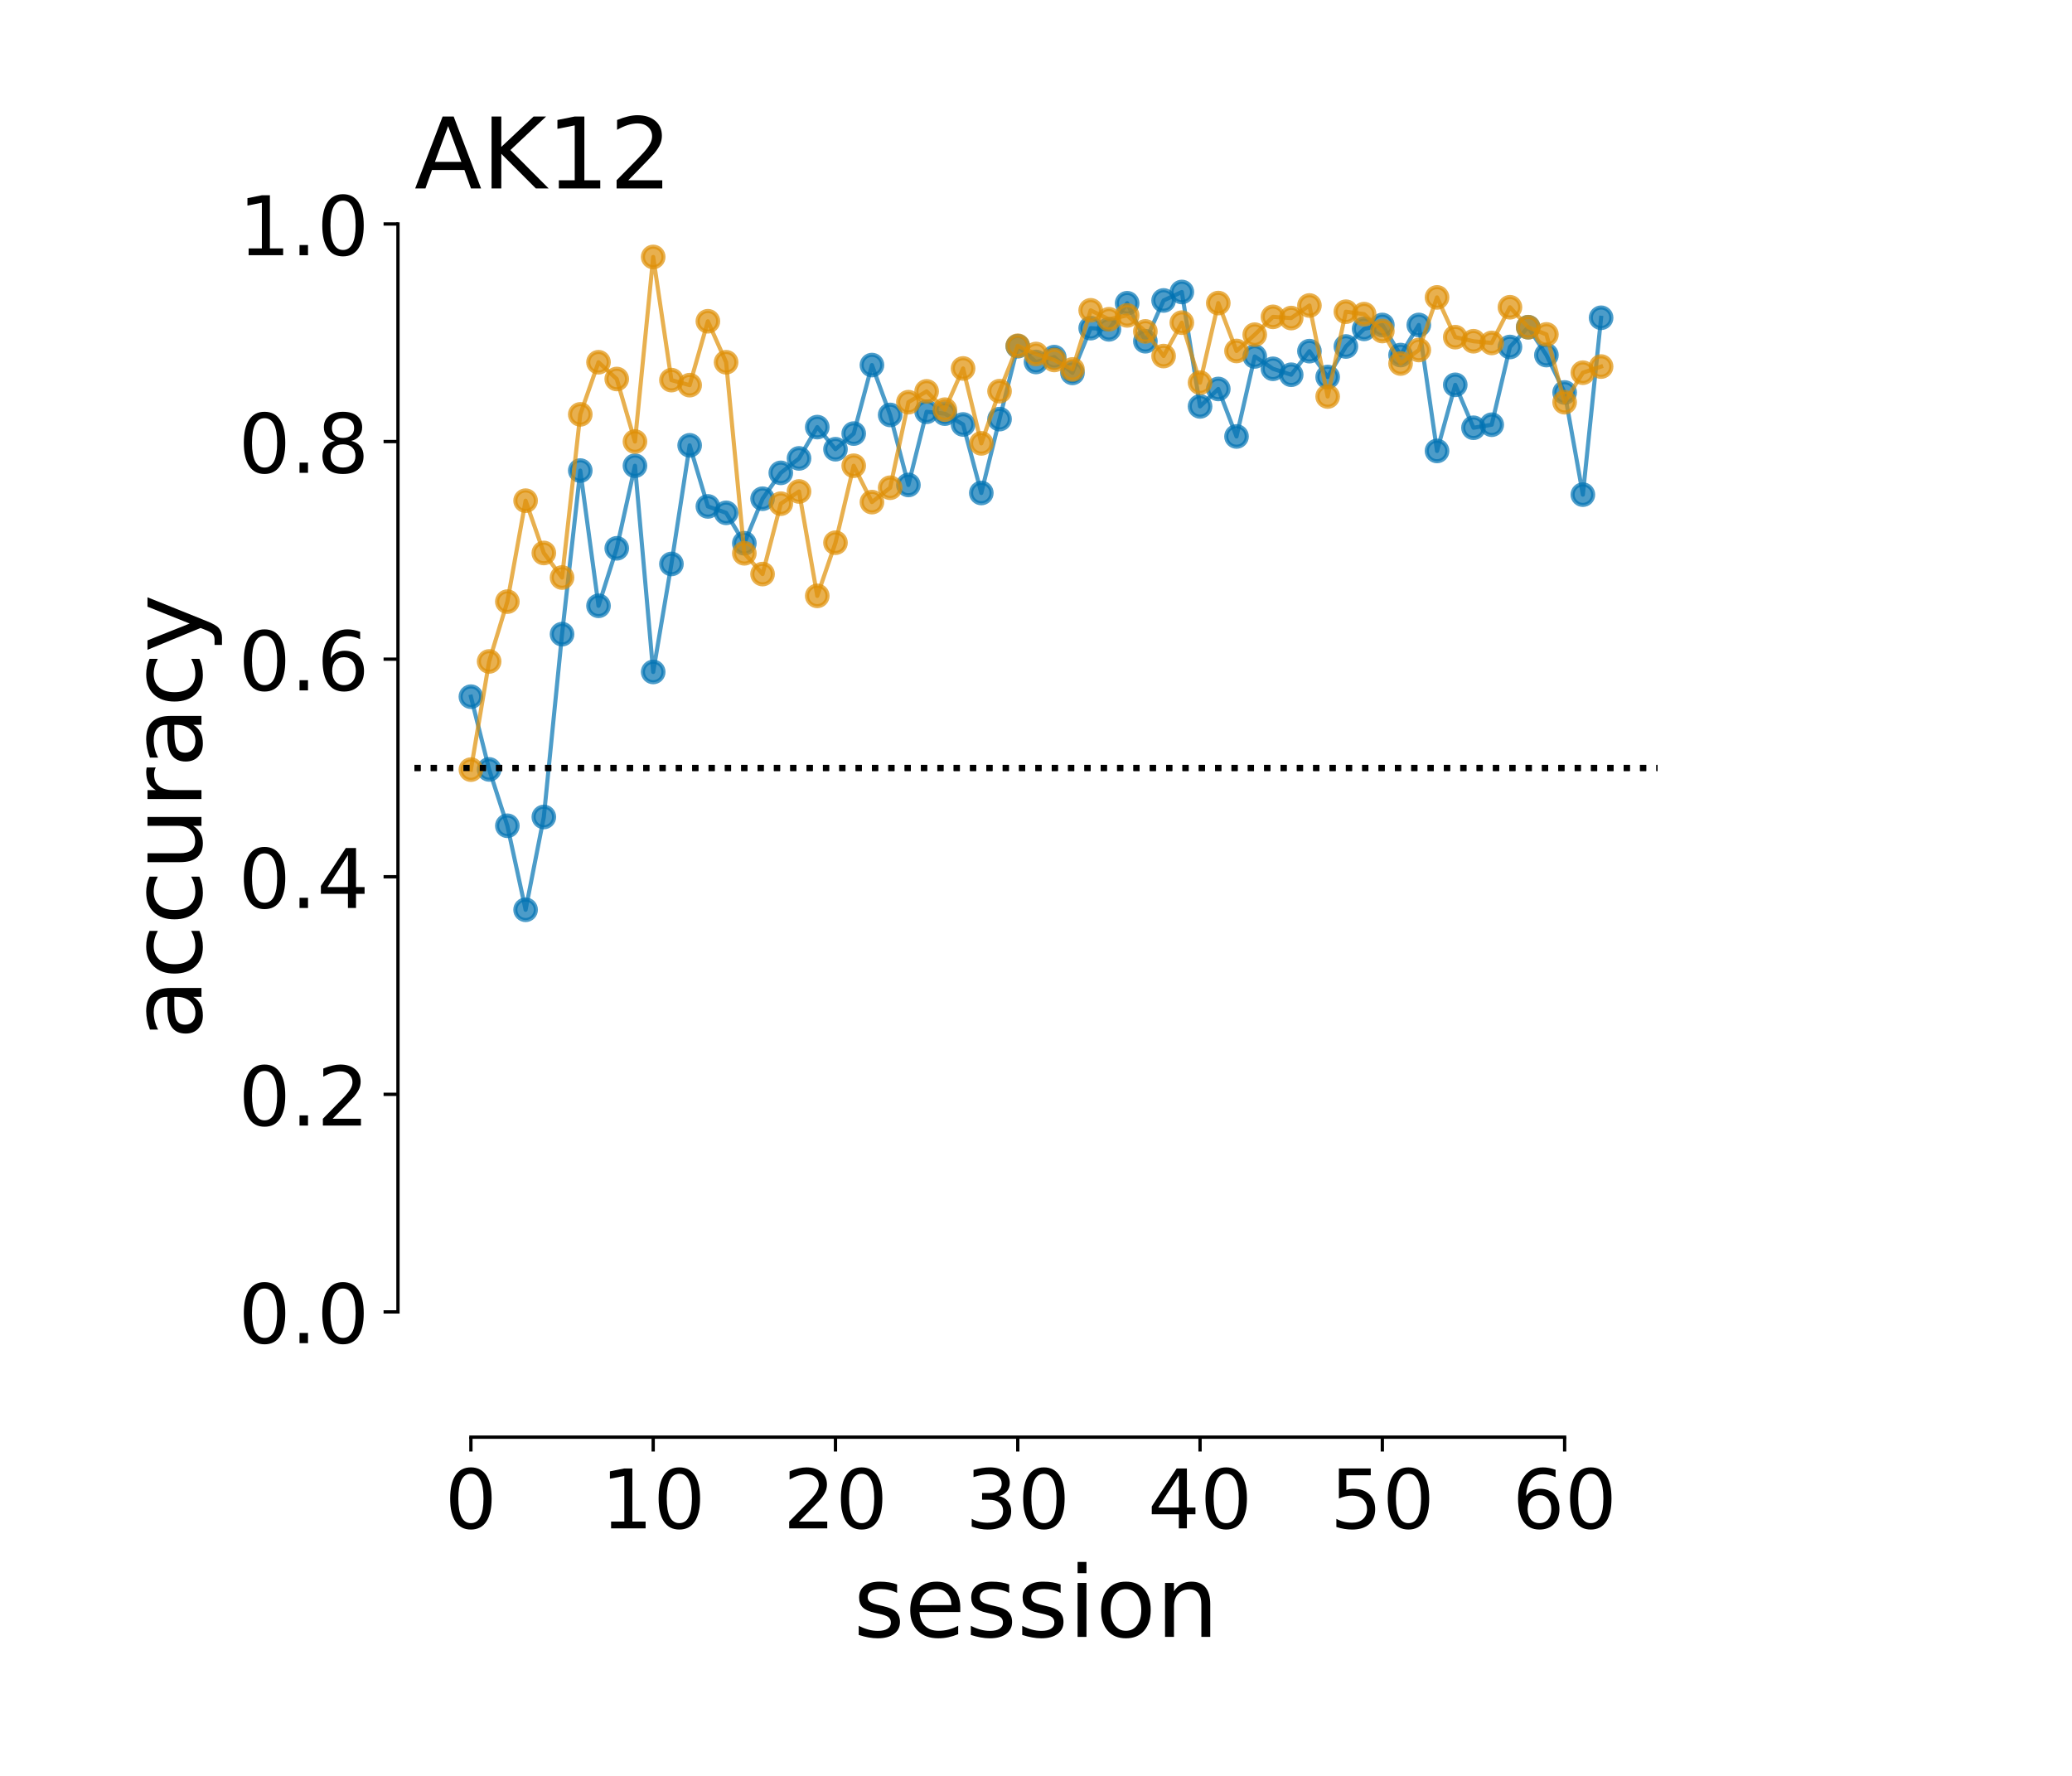 <?xml version="1.0" encoding="utf-8" standalone="no"?>
<!DOCTYPE svg PUBLIC "-//W3C//DTD SVG 1.1//EN"
  "http://www.w3.org/Graphics/SVG/1.1/DTD/svg11.dtd">
<!-- Created with matplotlib (http://matplotlib.org/) -->
<svg height="432pt" version="1.1" viewBox="0 0 504 432" width="504pt" xmlns="http://www.w3.org/2000/svg" xmlns:xlink="http://www.w3.org/1999/xlink">
 <defs>
  <style type="text/css">
*{stroke-linecap:butt;stroke-linejoin:round;}
  </style>
 </defs>
 <g id="figure_1">
  <g id="patch_1">
   <path d="M 0 432 
L 504 432 
L 504 0 
L 0 0 
z
" style="fill:#ffffff;"/>
  </g>
  <g id="axes_1">
   <g id="patch_2">
    <path d="M 100.8 345.6 
L 403.2 345.6 
L 403.2 51.84 
L 100.8 51.84 
z
" style="fill:#ffffff;"/>
   </g>
   <g id="matplotlib.axis_1">
    <g id="xtick_1">
     <g id="line2d_1">
      <defs>
       <path d="M 0 0 
L 0 3.5 
" id="m79f1cc569d" style="stroke:#000000;stroke-width:0.8;"/>
      </defs>
      <g>
       <use style="stroke:#000000;stroke-width:0.8;" x="114.545" xlink:href="#m79f1cc569d" y="349.6"/>
      </g>
     </g>
     <g id="text_1">
      <!-- 0 -->
      <defs>
       <path d="M 31.781 66.406 
Q 24.172 66.406 20.328 58.906 
Q 16.5 51.422 16.5 36.375 
Q 16.5 21.391 20.328 13.891 
Q 24.172 6.391 31.781 6.391 
Q 39.453 6.391 43.281 13.891 
Q 47.125 21.391 47.125 36.375 
Q 47.125 51.422 43.281 58.906 
Q 39.453 66.406 31.781 66.406 
z
M 31.781 74.219 
Q 44.047 74.219 50.516 64.516 
Q 56.984 54.828 56.984 36.375 
Q 56.984 17.969 50.516 8.266 
Q 44.047 -1.422 31.781 -1.422 
Q 19.531 -1.422 13.062 8.266 
Q 6.594 17.969 6.594 36.375 
Q 6.594 54.828 13.062 64.516 
Q 19.531 74.219 31.781 74.219 
z
" id="DejaVuSans-30"/>
      </defs>
      <g transform="translate(108.183 371.797)scale(0.2 -0.2)">
       <use xlink:href="#DejaVuSans-30"/>
      </g>
     </g>
    </g>
    <g id="xtick_2">
     <g id="line2d_2">
      <g>
       <use style="stroke:#000000;stroke-width:0.8;" x="158.886" xlink:href="#m79f1cc569d" y="349.6"/>
      </g>
     </g>
     <g id="text_2">
      <!-- 10 -->
      <defs>
       <path d="M 12.406 8.297 
L 28.516 8.297 
L 28.516 63.922 
L 10.984 60.406 
L 10.984 69.391 
L 28.422 72.906 
L 38.281 72.906 
L 38.281 8.297 
L 54.391 8.297 
L 54.391 0 
L 12.406 0 
z
" id="DejaVuSans-31"/>
      </defs>
      <g transform="translate(146.161 371.797)scale(0.2 -0.2)">
       <use xlink:href="#DejaVuSans-31"/>
       <use x="63.623" xlink:href="#DejaVuSans-30"/>
      </g>
     </g>
    </g>
    <g id="xtick_3">
     <g id="line2d_3">
      <g>
       <use style="stroke:#000000;stroke-width:0.8;" x="203.226" xlink:href="#m79f1cc569d" y="349.6"/>
      </g>
     </g>
     <g id="text_3">
      <!-- 20 -->
      <defs>
       <path d="M 19.188 8.297 
L 53.609 8.297 
L 53.609 0 
L 7.328 0 
L 7.328 8.297 
Q 12.938 14.109 22.625 23.891 
Q 32.328 33.688 34.812 36.531 
Q 39.547 41.844 41.422 45.531 
Q 43.312 49.219 43.312 52.781 
Q 43.312 58.594 39.234 62.25 
Q 35.156 65.922 28.609 65.922 
Q 23.969 65.922 18.812 64.312 
Q 13.672 62.703 7.812 59.422 
L 7.812 69.391 
Q 13.766 71.781 18.938 73 
Q 24.125 74.219 28.422 74.219 
Q 39.75 74.219 46.484 68.547 
Q 53.219 62.891 53.219 53.422 
Q 53.219 48.922 51.531 44.891 
Q 49.859 40.875 45.406 35.406 
Q 44.188 33.984 37.641 27.219 
Q 31.109 20.453 19.188 8.297 
z
" id="DejaVuSans-32"/>
      </defs>
      <g transform="translate(190.501 371.797)scale(0.2 -0.2)">
       <use xlink:href="#DejaVuSans-32"/>
       <use x="63.623" xlink:href="#DejaVuSans-30"/>
      </g>
     </g>
    </g>
    <g id="xtick_4">
     <g id="line2d_4">
      <g>
       <use style="stroke:#000000;stroke-width:0.8;" x="247.566" xlink:href="#m79f1cc569d" y="349.6"/>
      </g>
     </g>
     <g id="text_4">
      <!-- 30 -->
      <defs>
       <path d="M 40.578 39.312 
Q 47.656 37.797 51.625 33 
Q 55.609 28.219 55.609 21.188 
Q 55.609 10.406 48.188 4.484 
Q 40.766 -1.422 27.094 -1.422 
Q 22.516 -1.422 17.656 -0.516 
Q 12.797 0.391 7.625 2.203 
L 7.625 11.719 
Q 11.719 9.328 16.594 8.109 
Q 21.484 6.891 26.812 6.891 
Q 36.078 6.891 40.938 10.547 
Q 45.797 14.203 45.797 21.188 
Q 45.797 27.641 41.281 31.266 
Q 36.766 34.906 28.719 34.906 
L 20.219 34.906 
L 20.219 43.016 
L 29.109 43.016 
Q 36.375 43.016 40.234 45.922 
Q 44.094 48.828 44.094 54.297 
Q 44.094 59.906 40.109 62.906 
Q 36.141 65.922 28.719 65.922 
Q 24.656 65.922 20.016 65.031 
Q 15.375 64.156 9.812 62.312 
L 9.812 71.094 
Q 15.438 72.656 20.344 73.438 
Q 25.25 74.219 29.594 74.219 
Q 40.828 74.219 47.359 69.109 
Q 53.906 64.016 53.906 55.328 
Q 53.906 49.266 50.438 45.094 
Q 46.969 40.922 40.578 39.312 
z
" id="DejaVuSans-33"/>
      </defs>
      <g transform="translate(234.841 371.797)scale(0.2 -0.2)">
       <use xlink:href="#DejaVuSans-33"/>
       <use x="63.623" xlink:href="#DejaVuSans-30"/>
      </g>
     </g>
    </g>
    <g id="xtick_5">
     <g id="line2d_5">
      <g>
       <use style="stroke:#000000;stroke-width:0.8;" x="291.906" xlink:href="#m79f1cc569d" y="349.6"/>
      </g>
     </g>
     <g id="text_5">
      <!-- 40 -->
      <defs>
       <path d="M 37.797 64.312 
L 12.891 25.391 
L 37.797 25.391 
z
M 35.203 72.906 
L 47.609 72.906 
L 47.609 25.391 
L 58.016 25.391 
L 58.016 17.188 
L 47.609 17.188 
L 47.609 0 
L 37.797 0 
L 37.797 17.188 
L 4.891 17.188 
L 4.891 26.703 
z
" id="DejaVuSans-34"/>
      </defs>
      <g transform="translate(279.181 371.797)scale(0.2 -0.2)">
       <use xlink:href="#DejaVuSans-34"/>
       <use x="63.623" xlink:href="#DejaVuSans-30"/>
      </g>
     </g>
    </g>
    <g id="xtick_6">
     <g id="line2d_6">
      <g>
       <use style="stroke:#000000;stroke-width:0.8;" x="336.246" xlink:href="#m79f1cc569d" y="349.6"/>
      </g>
     </g>
     <g id="text_6">
      <!-- 50 -->
      <defs>
       <path d="M 10.797 72.906 
L 49.516 72.906 
L 49.516 64.594 
L 19.828 64.594 
L 19.828 46.734 
Q 21.969 47.469 24.109 47.828 
Q 26.266 48.188 28.422 48.188 
Q 40.625 48.188 47.75 41.5 
Q 54.891 34.812 54.891 23.391 
Q 54.891 11.625 47.562 5.094 
Q 40.234 -1.422 26.906 -1.422 
Q 22.312 -1.422 17.547 -0.641 
Q 12.797 0.141 7.719 1.703 
L 7.719 11.625 
Q 12.109 9.234 16.797 8.062 
Q 21.484 6.891 26.703 6.891 
Q 35.156 6.891 40.078 11.328 
Q 45.016 15.766 45.016 23.391 
Q 45.016 31 40.078 35.438 
Q 35.156 39.891 26.703 39.891 
Q 22.75 39.891 18.812 39.016 
Q 14.891 38.141 10.797 36.281 
z
" id="DejaVuSans-35"/>
      </defs>
      <g transform="translate(323.521 371.797)scale(0.2 -0.2)">
       <use xlink:href="#DejaVuSans-35"/>
       <use x="63.623" xlink:href="#DejaVuSans-30"/>
      </g>
     </g>
    </g>
    <g id="xtick_7">
     <g id="line2d_7">
      <g>
       <use style="stroke:#000000;stroke-width:0.8;" x="380.587" xlink:href="#m79f1cc569d" y="349.6"/>
      </g>
     </g>
     <g id="text_7">
      <!-- 60 -->
      <defs>
       <path d="M 33.016 40.375 
Q 26.375 40.375 22.484 35.828 
Q 18.609 31.297 18.609 23.391 
Q 18.609 15.531 22.484 10.953 
Q 26.375 6.391 33.016 6.391 
Q 39.656 6.391 43.531 10.953 
Q 47.406 15.531 47.406 23.391 
Q 47.406 31.297 43.531 35.828 
Q 39.656 40.375 33.016 40.375 
z
M 52.594 71.297 
L 52.594 62.312 
Q 48.875 64.062 45.094 64.984 
Q 41.312 65.922 37.594 65.922 
Q 27.828 65.922 22.672 59.328 
Q 17.531 52.734 16.797 39.406 
Q 19.672 43.656 24.016 45.922 
Q 28.375 48.188 33.594 48.188 
Q 44.578 48.188 50.953 41.516 
Q 57.328 34.859 57.328 23.391 
Q 57.328 12.156 50.688 5.359 
Q 44.047 -1.422 33.016 -1.422 
Q 20.359 -1.422 13.672 8.266 
Q 6.984 17.969 6.984 36.375 
Q 6.984 53.656 15.188 63.938 
Q 23.391 74.219 37.203 74.219 
Q 40.922 74.219 44.703 73.484 
Q 48.484 72.75 52.594 71.297 
z
" id="DejaVuSans-36"/>
      </defs>
      <g transform="translate(367.862 371.797)scale(0.2 -0.2)">
       <use xlink:href="#DejaVuSans-36"/>
       <use x="63.623" xlink:href="#DejaVuSans-30"/>
      </g>
     </g>
    </g>
    <g id="text_8">
     <!-- session -->
     <defs>
      <path d="M 44.281 53.078 
L 44.281 44.578 
Q 40.484 46.531 36.375 47.5 
Q 32.281 48.484 27.875 48.484 
Q 21.188 48.484 17.844 46.438 
Q 14.5 44.391 14.5 40.281 
Q 14.5 37.156 16.891 35.375 
Q 19.281 33.594 26.516 31.984 
L 29.594 31.297 
Q 39.156 29.25 43.188 25.516 
Q 47.219 21.781 47.219 15.094 
Q 47.219 7.469 41.188 3.016 
Q 35.156 -1.422 24.609 -1.422 
Q 20.219 -1.422 15.453 -0.562 
Q 10.688 0.297 5.422 2 
L 5.422 11.281 
Q 10.406 8.688 15.234 7.391 
Q 20.062 6.109 24.812 6.109 
Q 31.156 6.109 34.562 8.281 
Q 37.984 10.453 37.984 14.406 
Q 37.984 18.062 35.516 20.016 
Q 33.062 21.969 24.703 23.781 
L 21.578 24.516 
Q 13.234 26.266 9.516 29.906 
Q 5.812 33.547 5.812 39.891 
Q 5.812 47.609 11.281 51.797 
Q 16.75 56 26.812 56 
Q 31.781 56 36.172 55.266 
Q 40.578 54.547 44.281 53.078 
z
" id="DejaVuSans-73"/>
      <path d="M 56.203 29.594 
L 56.203 25.203 
L 14.891 25.203 
Q 15.484 15.922 20.484 11.062 
Q 25.484 6.203 34.422 6.203 
Q 39.594 6.203 44.453 7.469 
Q 49.312 8.734 54.109 11.281 
L 54.109 2.781 
Q 49.266 0.734 44.188 -0.344 
Q 39.109 -1.422 33.891 -1.422 
Q 20.797 -1.422 13.156 6.188 
Q 5.516 13.812 5.516 26.812 
Q 5.516 40.234 12.766 48.109 
Q 20.016 56 32.328 56 
Q 43.359 56 49.781 48.891 
Q 56.203 41.797 56.203 29.594 
z
M 47.219 32.234 
Q 47.125 39.594 43.094 43.984 
Q 39.062 48.391 32.422 48.391 
Q 24.906 48.391 20.391 44.141 
Q 15.875 39.891 15.188 32.172 
z
" id="DejaVuSans-65"/>
      <path d="M 9.422 54.688 
L 18.406 54.688 
L 18.406 0 
L 9.422 0 
z
M 9.422 75.984 
L 18.406 75.984 
L 18.406 64.594 
L 9.422 64.594 
z
" id="DejaVuSans-69"/>
      <path d="M 30.609 48.391 
Q 23.391 48.391 19.188 42.75 
Q 14.984 37.109 14.984 27.297 
Q 14.984 17.484 19.156 11.844 
Q 23.344 6.203 30.609 6.203 
Q 37.797 6.203 41.984 11.859 
Q 46.188 17.531 46.188 27.297 
Q 46.188 37.016 41.984 42.703 
Q 37.797 48.391 30.609 48.391 
z
M 30.609 56 
Q 42.328 56 49.016 48.375 
Q 55.719 40.766 55.719 27.297 
Q 55.719 13.875 49.016 6.219 
Q 42.328 -1.422 30.609 -1.422 
Q 18.844 -1.422 12.172 6.219 
Q 5.516 13.875 5.516 27.297 
Q 5.516 40.766 12.172 48.375 
Q 18.844 56 30.609 56 
z
" id="DejaVuSans-6f"/>
      <path d="M 54.891 33.016 
L 54.891 0 
L 45.906 0 
L 45.906 32.719 
Q 45.906 40.484 42.875 44.328 
Q 39.844 48.188 33.797 48.188 
Q 26.516 48.188 22.312 43.547 
Q 18.109 38.922 18.109 30.906 
L 18.109 0 
L 9.078 0 
L 9.078 54.688 
L 18.109 54.688 
L 18.109 46.188 
Q 21.344 51.125 25.703 53.562 
Q 30.078 56 35.797 56 
Q 45.219 56 50.047 50.172 
Q 54.891 44.344 54.891 33.016 
z
" id="DejaVuSans-6e"/>
     </defs>
     <g transform="translate(207.581 398.192)scale(0.24 -0.24)">
      <use xlink:href="#DejaVuSans-73"/>
      <use x="52.1" xlink:href="#DejaVuSans-65"/>
      <use x="113.623" xlink:href="#DejaVuSans-73"/>
      <use x="165.723" xlink:href="#DejaVuSans-73"/>
      <use x="217.822" xlink:href="#DejaVuSans-69"/>
      <use x="245.605" xlink:href="#DejaVuSans-6f"/>
      <use x="306.787" xlink:href="#DejaVuSans-6e"/>
     </g>
    </g>
   </g>
   <g id="matplotlib.axis_2">
    <g id="ytick_1">
     <g id="line2d_8">
      <defs>
       <path d="M 0 0 
L -3.5 0 
" id="mc7a1316aad" style="stroke:#000000;stroke-width:0.8;"/>
      </defs>
      <g>
       <use style="stroke:#000000;stroke-width:0.8;" x="96.8" xlink:href="#mc7a1316aad" y="319.135"/>
      </g>
     </g>
     <g id="text_9">
      <!-- 0.0 -->
      <defs>
       <path d="M 10.688 12.406 
L 21 12.406 
L 21 0 
L 10.688 0 
z
" id="DejaVuSans-2e"/>
      </defs>
      <g transform="translate(57.994 326.734)scale(0.2 -0.2)">
       <use xlink:href="#DejaVuSans-30"/>
       <use x="63.623" xlink:href="#DejaVuSans-2e"/>
       <use x="95.41" xlink:href="#DejaVuSans-30"/>
      </g>
     </g>
    </g>
    <g id="ytick_2">
     <g id="line2d_9">
      <g>
       <use style="stroke:#000000;stroke-width:0.8;" x="96.8" xlink:href="#mc7a1316aad" y="266.205"/>
      </g>
     </g>
     <g id="text_10">
      <!-- 0.2 -->
      <g transform="translate(57.994 273.804)scale(0.2 -0.2)">
       <use xlink:href="#DejaVuSans-30"/>
       <use x="63.623" xlink:href="#DejaVuSans-2e"/>
       <use x="95.41" xlink:href="#DejaVuSans-32"/>
      </g>
     </g>
    </g>
    <g id="ytick_3">
     <g id="line2d_10">
      <g>
       <use style="stroke:#000000;stroke-width:0.8;" x="96.8" xlink:href="#mc7a1316aad" y="213.276"/>
      </g>
     </g>
     <g id="text_11">
      <!-- 0.4 -->
      <g transform="translate(57.994 220.874)scale(0.2 -0.2)">
       <use xlink:href="#DejaVuSans-30"/>
       <use x="63.623" xlink:href="#DejaVuSans-2e"/>
       <use x="95.41" xlink:href="#DejaVuSans-34"/>
      </g>
     </g>
    </g>
    <g id="ytick_4">
     <g id="line2d_11">
      <g>
       <use style="stroke:#000000;stroke-width:0.8;" x="96.8" xlink:href="#mc7a1316aad" y="160.346"/>
      </g>
     </g>
     <g id="text_12">
      <!-- 0.6 -->
      <g transform="translate(57.994 167.944)scale(0.2 -0.2)">
       <use xlink:href="#DejaVuSans-30"/>
       <use x="63.623" xlink:href="#DejaVuSans-2e"/>
       <use x="95.41" xlink:href="#DejaVuSans-36"/>
      </g>
     </g>
    </g>
    <g id="ytick_5">
     <g id="line2d_12">
      <g>
       <use style="stroke:#000000;stroke-width:0.8;" x="96.8" xlink:href="#mc7a1316aad" y="107.416"/>
      </g>
     </g>
     <g id="text_13">
      <!-- 0.8 -->
      <defs>
       <path d="M 31.781 34.625 
Q 24.75 34.625 20.719 30.859 
Q 16.703 27.094 16.703 20.516 
Q 16.703 13.922 20.719 10.156 
Q 24.75 6.391 31.781 6.391 
Q 38.812 6.391 42.859 10.172 
Q 46.922 13.969 46.922 20.516 
Q 46.922 27.094 42.891 30.859 
Q 38.875 34.625 31.781 34.625 
z
M 21.922 38.812 
Q 15.578 40.375 12.031 44.719 
Q 8.5 49.078 8.5 55.328 
Q 8.5 64.062 14.719 69.141 
Q 20.953 74.219 31.781 74.219 
Q 42.672 74.219 48.875 69.141 
Q 55.078 64.062 55.078 55.328 
Q 55.078 49.078 51.531 44.719 
Q 48 40.375 41.703 38.812 
Q 48.828 37.156 52.797 32.312 
Q 56.781 27.484 56.781 20.516 
Q 56.781 9.906 50.312 4.234 
Q 43.844 -1.422 31.781 -1.422 
Q 19.734 -1.422 13.25 4.234 
Q 6.781 9.906 6.781 20.516 
Q 6.781 27.484 10.781 32.312 
Q 14.797 37.156 21.922 38.812 
z
M 18.312 54.391 
Q 18.312 48.734 21.844 45.562 
Q 25.391 42.391 31.781 42.391 
Q 38.141 42.391 41.719 45.562 
Q 45.312 48.734 45.312 54.391 
Q 45.312 60.062 41.719 63.234 
Q 38.141 66.406 31.781 66.406 
Q 25.391 66.406 21.844 63.234 
Q 18.312 60.062 18.312 54.391 
z
" id="DejaVuSans-38"/>
      </defs>
      <g transform="translate(57.994 115.015)scale(0.2 -0.2)">
       <use xlink:href="#DejaVuSans-30"/>
       <use x="63.623" xlink:href="#DejaVuSans-2e"/>
       <use x="95.41" xlink:href="#DejaVuSans-38"/>
      </g>
     </g>
    </g>
    <g id="ytick_6">
     <g id="line2d_13">
      <g>
       <use style="stroke:#000000;stroke-width:0.8;" x="96.8" xlink:href="#mc7a1316aad" y="54.486"/>
      </g>
     </g>
     <g id="text_14">
      <!-- 1.0 -->
      <g transform="translate(57.994 62.085)scale(0.2 -0.2)">
       <use xlink:href="#DejaVuSans-31"/>
       <use x="63.623" xlink:href="#DejaVuSans-2e"/>
       <use x="95.41" xlink:href="#DejaVuSans-30"/>
      </g>
     </g>
    </g>
    <g id="text_15">
     <!-- accuracy -->
     <defs>
      <path d="M 34.281 27.484 
Q 23.391 27.484 19.188 25 
Q 14.984 22.516 14.984 16.5 
Q 14.984 11.719 18.141 8.906 
Q 21.297 6.109 26.703 6.109 
Q 34.188 6.109 38.703 11.406 
Q 43.219 16.703 43.219 25.484 
L 43.219 27.484 
z
M 52.203 31.203 
L 52.203 0 
L 43.219 0 
L 43.219 8.297 
Q 40.141 3.328 35.547 0.953 
Q 30.953 -1.422 24.312 -1.422 
Q 15.922 -1.422 10.953 3.297 
Q 6 8.016 6 15.922 
Q 6 25.141 12.172 29.828 
Q 18.359 34.516 30.609 34.516 
L 43.219 34.516 
L 43.219 35.406 
Q 43.219 41.609 39.141 45 
Q 35.062 48.391 27.688 48.391 
Q 23 48.391 18.547 47.266 
Q 14.109 46.141 10.016 43.891 
L 10.016 52.203 
Q 14.938 54.109 19.578 55.047 
Q 24.219 56 28.609 56 
Q 40.484 56 46.344 49.844 
Q 52.203 43.703 52.203 31.203 
z
" id="DejaVuSans-61"/>
      <path d="M 48.781 52.594 
L 48.781 44.188 
Q 44.969 46.297 41.141 47.344 
Q 37.312 48.391 33.406 48.391 
Q 24.656 48.391 19.812 42.844 
Q 14.984 37.312 14.984 27.297 
Q 14.984 17.281 19.812 11.734 
Q 24.656 6.203 33.406 6.203 
Q 37.312 6.203 41.141 7.25 
Q 44.969 8.297 48.781 10.406 
L 48.781 2.094 
Q 45.016 0.344 40.984 -0.531 
Q 36.969 -1.422 32.422 -1.422 
Q 20.062 -1.422 12.781 6.344 
Q 5.516 14.109 5.516 27.297 
Q 5.516 40.672 12.859 48.328 
Q 20.219 56 33.016 56 
Q 37.156 56 41.109 55.141 
Q 45.062 54.297 48.781 52.594 
z
" id="DejaVuSans-63"/>
      <path d="M 8.5 21.578 
L 8.5 54.688 
L 17.484 54.688 
L 17.484 21.922 
Q 17.484 14.156 20.5 10.266 
Q 23.531 6.391 29.594 6.391 
Q 36.859 6.391 41.078 11.031 
Q 45.312 15.672 45.312 23.688 
L 45.312 54.688 
L 54.297 54.688 
L 54.297 0 
L 45.312 0 
L 45.312 8.406 
Q 42.047 3.422 37.719 1 
Q 33.406 -1.422 27.688 -1.422 
Q 18.266 -1.422 13.375 4.438 
Q 8.5 10.297 8.5 21.578 
z
M 31.109 56 
z
" id="DejaVuSans-75"/>
      <path d="M 41.109 46.297 
Q 39.594 47.172 37.812 47.578 
Q 36.031 48 33.891 48 
Q 26.266 48 22.188 43.047 
Q 18.109 38.094 18.109 28.812 
L 18.109 0 
L 9.078 0 
L 9.078 54.688 
L 18.109 54.688 
L 18.109 46.188 
Q 20.953 51.172 25.484 53.578 
Q 30.031 56 36.531 56 
Q 37.453 56 38.578 55.875 
Q 39.703 55.766 41.062 55.516 
z
" id="DejaVuSans-72"/>
      <path d="M 32.172 -5.078 
Q 28.375 -14.844 24.75 -17.812 
Q 21.141 -20.797 15.094 -20.797 
L 7.906 -20.797 
L 7.906 -13.281 
L 13.188 -13.281 
Q 16.891 -13.281 18.938 -11.516 
Q 21 -9.766 23.484 -3.219 
L 25.094 0.875 
L 2.984 54.688 
L 12.5 54.688 
L 29.594 11.922 
L 46.688 54.688 
L 56.203 54.688 
z
" id="DejaVuSans-79"/>
     </defs>
     <g transform="translate(49.002 252.863)rotate(-90)scale(0.24 -0.24)">
      <use xlink:href="#DejaVuSans-61"/>
      <use x="61.279" xlink:href="#DejaVuSans-63"/>
      <use x="116.26" xlink:href="#DejaVuSans-63"/>
      <use x="171.24" xlink:href="#DejaVuSans-75"/>
      <use x="234.619" xlink:href="#DejaVuSans-72"/>
      <use x="275.732" xlink:href="#DejaVuSans-61"/>
      <use x="337.012" xlink:href="#DejaVuSans-63"/>
      <use x="391.992" xlink:href="#DejaVuSans-79"/>
     </g>
    </g>
   </g>
   <g id="line2d_14">
    <path clip-path="url(#pdaf000724a)" d="M 114.545 169.472 
L 118.979 187.169 
L 123.413 200.877 
L 127.848 221.313 
L 132.282 198.735 
L 136.716 154.266 
L 141.15 114.474 
L 145.584 147.368 
L 150.018 133.384 
L 154.452 113.297 
L 158.886 163.459 
L 163.32 137.189 
L 167.754 108.331 
L 172.188 123.189 
L 176.622 124.753 
L 181.056 132.155 
L 185.49 121.317 
L 189.924 115.027 
L 194.358 111.51 
L 198.792 103.897 
L 203.226 109.277 
L 207.66 105.474 
L 212.094 88.805 
L 216.528 100.935 
L 220.962 117.972 
L 225.396 100.166 
L 229.83 100.624 
L 234.264 103.256 
L 238.698 119.922 
L 243.132 101.954 
L 247.566 84.222 
L 252 88.052 
L 256.434 86.867 
L 260.868 90.709 
L 265.302 79.825 
L 269.736 80.118 
L 274.17 73.761 
L 278.604 83.008 
L 283.038 73.088 
L 287.472 71.027 
L 291.906 98.859 
L 296.34 94.62 
L 300.774 106.176 
L 305.208 86.705 
L 309.642 89.718 
L 314.076 91.161 
L 318.51 85.419 
L 322.944 91.713 
L 327.378 84.286 
L 331.812 80.004 
L 336.246 79.056 
L 340.68 86.372 
L 345.114 79.05 
L 349.548 109.701 
L 353.982 93.612 
L 358.416 104.058 
L 362.85 103.317 
L 367.284 84.409 
L 371.718 79.594 
L 376.152 86.38 
L 380.587 95.476 
L 385.021 120.329 
L 389.455 77.301 
" style="fill:none;stroke:#0173b2;stroke-linecap:square;stroke-opacity:0.7;"/>
    <defs>
     <path d="M 0 2.5 
C 0.663 2.5 1.299 2.237 1.768 1.768 
C 2.237 1.299 2.5 0.663 2.5 0 
C 2.5 -0.663 2.237 -1.299 1.768 -1.768 
C 1.299 -2.237 0.663 -2.5 0 -2.5 
C -0.663 -2.5 -1.299 -2.237 -1.768 -1.768 
C -2.237 -1.299 -2.5 -0.663 -2.5 0 
C -2.5 0.663 -2.237 1.299 -1.768 1.768 
C -1.299 2.237 -0.663 2.5 0 2.5 
z
" id="m6396a98492" style="stroke:#0173b2;stroke-opacity:0.7;"/>
    </defs>
    <g clip-path="url(#pdaf000724a)">
     <use style="fill:#0173b2;fill-opacity:0.7;stroke:#0173b2;stroke-opacity:0.7;" x="114.545" xlink:href="#m6396a98492" y="169.472"/>
     <use style="fill:#0173b2;fill-opacity:0.7;stroke:#0173b2;stroke-opacity:0.7;" x="118.979" xlink:href="#m6396a98492" y="187.169"/>
     <use style="fill:#0173b2;fill-opacity:0.7;stroke:#0173b2;stroke-opacity:0.7;" x="123.413" xlink:href="#m6396a98492" y="200.877"/>
     <use style="fill:#0173b2;fill-opacity:0.7;stroke:#0173b2;stroke-opacity:0.7;" x="127.848" xlink:href="#m6396a98492" y="221.313"/>
     <use style="fill:#0173b2;fill-opacity:0.7;stroke:#0173b2;stroke-opacity:0.7;" x="132.282" xlink:href="#m6396a98492" y="198.735"/>
     <use style="fill:#0173b2;fill-opacity:0.7;stroke:#0173b2;stroke-opacity:0.7;" x="136.716" xlink:href="#m6396a98492" y="154.266"/>
     <use style="fill:#0173b2;fill-opacity:0.7;stroke:#0173b2;stroke-opacity:0.7;" x="141.15" xlink:href="#m6396a98492" y="114.474"/>
     <use style="fill:#0173b2;fill-opacity:0.7;stroke:#0173b2;stroke-opacity:0.7;" x="145.584" xlink:href="#m6396a98492" y="147.368"/>
     <use style="fill:#0173b2;fill-opacity:0.7;stroke:#0173b2;stroke-opacity:0.7;" x="150.018" xlink:href="#m6396a98492" y="133.384"/>
     <use style="fill:#0173b2;fill-opacity:0.7;stroke:#0173b2;stroke-opacity:0.7;" x="154.452" xlink:href="#m6396a98492" y="113.297"/>
     <use style="fill:#0173b2;fill-opacity:0.7;stroke:#0173b2;stroke-opacity:0.7;" x="158.886" xlink:href="#m6396a98492" y="163.459"/>
     <use style="fill:#0173b2;fill-opacity:0.7;stroke:#0173b2;stroke-opacity:0.7;" x="163.32" xlink:href="#m6396a98492" y="137.189"/>
     <use style="fill:#0173b2;fill-opacity:0.7;stroke:#0173b2;stroke-opacity:0.7;" x="167.754" xlink:href="#m6396a98492" y="108.331"/>
     <use style="fill:#0173b2;fill-opacity:0.7;stroke:#0173b2;stroke-opacity:0.7;" x="172.188" xlink:href="#m6396a98492" y="123.189"/>
     <use style="fill:#0173b2;fill-opacity:0.7;stroke:#0173b2;stroke-opacity:0.7;" x="176.622" xlink:href="#m6396a98492" y="124.753"/>
     <use style="fill:#0173b2;fill-opacity:0.7;stroke:#0173b2;stroke-opacity:0.7;" x="181.056" xlink:href="#m6396a98492" y="132.155"/>
     <use style="fill:#0173b2;fill-opacity:0.7;stroke:#0173b2;stroke-opacity:0.7;" x="185.49" xlink:href="#m6396a98492" y="121.317"/>
     <use style="fill:#0173b2;fill-opacity:0.7;stroke:#0173b2;stroke-opacity:0.7;" x="189.924" xlink:href="#m6396a98492" y="115.027"/>
     <use style="fill:#0173b2;fill-opacity:0.7;stroke:#0173b2;stroke-opacity:0.7;" x="194.358" xlink:href="#m6396a98492" y="111.51"/>
     <use style="fill:#0173b2;fill-opacity:0.7;stroke:#0173b2;stroke-opacity:0.7;" x="198.792" xlink:href="#m6396a98492" y="103.897"/>
     <use style="fill:#0173b2;fill-opacity:0.7;stroke:#0173b2;stroke-opacity:0.7;" x="203.226" xlink:href="#m6396a98492" y="109.277"/>
     <use style="fill:#0173b2;fill-opacity:0.7;stroke:#0173b2;stroke-opacity:0.7;" x="207.66" xlink:href="#m6396a98492" y="105.474"/>
     <use style="fill:#0173b2;fill-opacity:0.7;stroke:#0173b2;stroke-opacity:0.7;" x="212.094" xlink:href="#m6396a98492" y="88.805"/>
     <use style="fill:#0173b2;fill-opacity:0.7;stroke:#0173b2;stroke-opacity:0.7;" x="216.528" xlink:href="#m6396a98492" y="100.935"/>
     <use style="fill:#0173b2;fill-opacity:0.7;stroke:#0173b2;stroke-opacity:0.7;" x="220.962" xlink:href="#m6396a98492" y="117.972"/>
     <use style="fill:#0173b2;fill-opacity:0.7;stroke:#0173b2;stroke-opacity:0.7;" x="225.396" xlink:href="#m6396a98492" y="100.166"/>
     <use style="fill:#0173b2;fill-opacity:0.7;stroke:#0173b2;stroke-opacity:0.7;" x="229.83" xlink:href="#m6396a98492" y="100.624"/>
     <use style="fill:#0173b2;fill-opacity:0.7;stroke:#0173b2;stroke-opacity:0.7;" x="234.264" xlink:href="#m6396a98492" y="103.256"/>
     <use style="fill:#0173b2;fill-opacity:0.7;stroke:#0173b2;stroke-opacity:0.7;" x="238.698" xlink:href="#m6396a98492" y="119.922"/>
     <use style="fill:#0173b2;fill-opacity:0.7;stroke:#0173b2;stroke-opacity:0.7;" x="243.132" xlink:href="#m6396a98492" y="101.954"/>
     <use style="fill:#0173b2;fill-opacity:0.7;stroke:#0173b2;stroke-opacity:0.7;" x="247.566" xlink:href="#m6396a98492" y="84.222"/>
     <use style="fill:#0173b2;fill-opacity:0.7;stroke:#0173b2;stroke-opacity:0.7;" x="252" xlink:href="#m6396a98492" y="88.052"/>
     <use style="fill:#0173b2;fill-opacity:0.7;stroke:#0173b2;stroke-opacity:0.7;" x="256.434" xlink:href="#m6396a98492" y="86.867"/>
     <use style="fill:#0173b2;fill-opacity:0.7;stroke:#0173b2;stroke-opacity:0.7;" x="260.868" xlink:href="#m6396a98492" y="90.709"/>
     <use style="fill:#0173b2;fill-opacity:0.7;stroke:#0173b2;stroke-opacity:0.7;" x="265.302" xlink:href="#m6396a98492" y="79.825"/>
     <use style="fill:#0173b2;fill-opacity:0.7;stroke:#0173b2;stroke-opacity:0.7;" x="269.736" xlink:href="#m6396a98492" y="80.118"/>
     <use style="fill:#0173b2;fill-opacity:0.7;stroke:#0173b2;stroke-opacity:0.7;" x="274.17" xlink:href="#m6396a98492" y="73.761"/>
     <use style="fill:#0173b2;fill-opacity:0.7;stroke:#0173b2;stroke-opacity:0.7;" x="278.604" xlink:href="#m6396a98492" y="83.008"/>
     <use style="fill:#0173b2;fill-opacity:0.7;stroke:#0173b2;stroke-opacity:0.7;" x="283.038" xlink:href="#m6396a98492" y="73.088"/>
     <use style="fill:#0173b2;fill-opacity:0.7;stroke:#0173b2;stroke-opacity:0.7;" x="287.472" xlink:href="#m6396a98492" y="71.027"/>
     <use style="fill:#0173b2;fill-opacity:0.7;stroke:#0173b2;stroke-opacity:0.7;" x="291.906" xlink:href="#m6396a98492" y="98.859"/>
     <use style="fill:#0173b2;fill-opacity:0.7;stroke:#0173b2;stroke-opacity:0.7;" x="296.34" xlink:href="#m6396a98492" y="94.62"/>
     <use style="fill:#0173b2;fill-opacity:0.7;stroke:#0173b2;stroke-opacity:0.7;" x="300.774" xlink:href="#m6396a98492" y="106.176"/>
     <use style="fill:#0173b2;fill-opacity:0.7;stroke:#0173b2;stroke-opacity:0.7;" x="305.208" xlink:href="#m6396a98492" y="86.705"/>
     <use style="fill:#0173b2;fill-opacity:0.7;stroke:#0173b2;stroke-opacity:0.7;" x="309.642" xlink:href="#m6396a98492" y="89.718"/>
     <use style="fill:#0173b2;fill-opacity:0.7;stroke:#0173b2;stroke-opacity:0.7;" x="314.076" xlink:href="#m6396a98492" y="91.161"/>
     <use style="fill:#0173b2;fill-opacity:0.7;stroke:#0173b2;stroke-opacity:0.7;" x="318.51" xlink:href="#m6396a98492" y="85.419"/>
     <use style="fill:#0173b2;fill-opacity:0.7;stroke:#0173b2;stroke-opacity:0.7;" x="322.944" xlink:href="#m6396a98492" y="91.713"/>
     <use style="fill:#0173b2;fill-opacity:0.7;stroke:#0173b2;stroke-opacity:0.7;" x="327.378" xlink:href="#m6396a98492" y="84.286"/>
     <use style="fill:#0173b2;fill-opacity:0.7;stroke:#0173b2;stroke-opacity:0.7;" x="331.812" xlink:href="#m6396a98492" y="80.004"/>
     <use style="fill:#0173b2;fill-opacity:0.7;stroke:#0173b2;stroke-opacity:0.7;" x="336.246" xlink:href="#m6396a98492" y="79.056"/>
     <use style="fill:#0173b2;fill-opacity:0.7;stroke:#0173b2;stroke-opacity:0.7;" x="340.68" xlink:href="#m6396a98492" y="86.372"/>
     <use style="fill:#0173b2;fill-opacity:0.7;stroke:#0173b2;stroke-opacity:0.7;" x="345.114" xlink:href="#m6396a98492" y="79.05"/>
     <use style="fill:#0173b2;fill-opacity:0.7;stroke:#0173b2;stroke-opacity:0.7;" x="349.548" xlink:href="#m6396a98492" y="109.701"/>
     <use style="fill:#0173b2;fill-opacity:0.7;stroke:#0173b2;stroke-opacity:0.7;" x="353.982" xlink:href="#m6396a98492" y="93.612"/>
     <use style="fill:#0173b2;fill-opacity:0.7;stroke:#0173b2;stroke-opacity:0.7;" x="358.416" xlink:href="#m6396a98492" y="104.058"/>
     <use style="fill:#0173b2;fill-opacity:0.7;stroke:#0173b2;stroke-opacity:0.7;" x="362.85" xlink:href="#m6396a98492" y="103.317"/>
     <use style="fill:#0173b2;fill-opacity:0.7;stroke:#0173b2;stroke-opacity:0.7;" x="367.284" xlink:href="#m6396a98492" y="84.409"/>
     <use style="fill:#0173b2;fill-opacity:0.7;stroke:#0173b2;stroke-opacity:0.7;" x="371.718" xlink:href="#m6396a98492" y="79.594"/>
     <use style="fill:#0173b2;fill-opacity:0.7;stroke:#0173b2;stroke-opacity:0.7;" x="376.152" xlink:href="#m6396a98492" y="86.38"/>
     <use style="fill:#0173b2;fill-opacity:0.7;stroke:#0173b2;stroke-opacity:0.7;" x="380.587" xlink:href="#m6396a98492" y="95.476"/>
     <use style="fill:#0173b2;fill-opacity:0.7;stroke:#0173b2;stroke-opacity:0.7;" x="385.021" xlink:href="#m6396a98492" y="120.329"/>
     <use style="fill:#0173b2;fill-opacity:0.7;stroke:#0173b2;stroke-opacity:0.7;" x="389.455" xlink:href="#m6396a98492" y="77.301"/>
    </g>
   </g>
   <g id="line2d_15">
    <path clip-path="url(#pdaf000724a)" d="M 100.8 186.811 
L 403.2 186.811 
" style="fill:none;stroke:#000000;stroke-dasharray:1.5,2.475;stroke-dashoffset:0;stroke-width:1.5;"/>
   </g>
   <g id="line2d_16">
    <path clip-path="url(#pdaf000724a)" d="M 114.545 187.218 
L 118.979 160.901 
L 123.413 146.355 
L 127.848 121.796 
L 132.282 134.518 
L 136.716 140.487 
L 141.15 100.8 
L 145.584 88.116 
L 150.018 92.197 
L 154.452 107.416 
L 158.886 62.506 
L 163.32 92.468 
L 167.754 93.694 
L 172.188 78.15 
L 176.622 88.123 
L 181.056 134.596 
L 185.49 139.65 
L 189.924 122.523 
L 194.358 119.552 
L 198.792 144.953 
L 203.226 132.02 
L 207.66 113.297 
L 212.094 122.141 
L 216.528 118.644 
L 220.962 97.834 
L 225.396 95.202 
L 229.83 99.655 
L 234.264 89.63 
L 238.698 107.855 
L 243.132 95.152 
L 247.566 84.111 
L 252 86.115 
L 256.434 87.568 
L 260.868 89.871 
L 265.302 75.49 
L 269.736 77.667 
L 274.17 76.726 
L 278.604 80.616 
L 283.038 86.616 
L 287.472 78.488 
L 291.906 93.081 
L 296.34 73.723 
L 300.774 85.379 
L 305.208 81.413 
L 309.642 77.078 
L 314.076 77.37 
L 318.51 74.314 
L 322.944 96.451 
L 327.378 75.829 
L 331.812 76.419 
L 336.246 80.529 
L 340.68 88.429 
L 345.114 85.147 
L 349.548 72.342 
L 353.982 82.017 
L 358.416 83.011 
L 362.85 83.423 
L 367.284 74.74 
L 371.718 79.594 
L 376.152 81.354 
L 380.587 97.842 
L 385.021 90.661 
L 389.455 89.17 
" style="fill:none;stroke:#de8f05;stroke-linecap:square;stroke-opacity:0.7;"/>
    <defs>
     <path d="M 0 2.5 
C 0.663 2.5 1.299 2.237 1.768 1.768 
C 2.237 1.299 2.5 0.663 2.5 0 
C 2.5 -0.663 2.237 -1.299 1.768 -1.768 
C 1.299 -2.237 0.663 -2.5 0 -2.5 
C -0.663 -2.5 -1.299 -2.237 -1.768 -1.768 
C -2.237 -1.299 -2.5 -0.663 -2.5 0 
C -2.5 0.663 -2.237 1.299 -1.768 1.768 
C -1.299 2.237 -0.663 2.5 0 2.5 
z
" id="m4984734ad7" style="stroke:#de8f05;stroke-opacity:0.7;"/>
    </defs>
    <g clip-path="url(#pdaf000724a)">
     <use style="fill:#de8f05;fill-opacity:0.7;stroke:#de8f05;stroke-opacity:0.7;" x="114.545" xlink:href="#m4984734ad7" y="187.218"/>
     <use style="fill:#de8f05;fill-opacity:0.7;stroke:#de8f05;stroke-opacity:0.7;" x="118.979" xlink:href="#m4984734ad7" y="160.901"/>
     <use style="fill:#de8f05;fill-opacity:0.7;stroke:#de8f05;stroke-opacity:0.7;" x="123.413" xlink:href="#m4984734ad7" y="146.355"/>
     <use style="fill:#de8f05;fill-opacity:0.7;stroke:#de8f05;stroke-opacity:0.7;" x="127.848" xlink:href="#m4984734ad7" y="121.796"/>
     <use style="fill:#de8f05;fill-opacity:0.7;stroke:#de8f05;stroke-opacity:0.7;" x="132.282" xlink:href="#m4984734ad7" y="134.518"/>
     <use style="fill:#de8f05;fill-opacity:0.7;stroke:#de8f05;stroke-opacity:0.7;" x="136.716" xlink:href="#m4984734ad7" y="140.487"/>
     <use style="fill:#de8f05;fill-opacity:0.7;stroke:#de8f05;stroke-opacity:0.7;" x="141.15" xlink:href="#m4984734ad7" y="100.8"/>
     <use style="fill:#de8f05;fill-opacity:0.7;stroke:#de8f05;stroke-opacity:0.7;" x="145.584" xlink:href="#m4984734ad7" y="88.116"/>
     <use style="fill:#de8f05;fill-opacity:0.7;stroke:#de8f05;stroke-opacity:0.7;" x="150.018" xlink:href="#m4984734ad7" y="92.197"/>
     <use style="fill:#de8f05;fill-opacity:0.7;stroke:#de8f05;stroke-opacity:0.7;" x="154.452" xlink:href="#m4984734ad7" y="107.416"/>
     <use style="fill:#de8f05;fill-opacity:0.7;stroke:#de8f05;stroke-opacity:0.7;" x="158.886" xlink:href="#m4984734ad7" y="62.506"/>
     <use style="fill:#de8f05;fill-opacity:0.7;stroke:#de8f05;stroke-opacity:0.7;" x="163.32" xlink:href="#m4984734ad7" y="92.468"/>
     <use style="fill:#de8f05;fill-opacity:0.7;stroke:#de8f05;stroke-opacity:0.7;" x="167.754" xlink:href="#m4984734ad7" y="93.694"/>
     <use style="fill:#de8f05;fill-opacity:0.7;stroke:#de8f05;stroke-opacity:0.7;" x="172.188" xlink:href="#m4984734ad7" y="78.15"/>
     <use style="fill:#de8f05;fill-opacity:0.7;stroke:#de8f05;stroke-opacity:0.7;" x="176.622" xlink:href="#m4984734ad7" y="88.123"/>
     <use style="fill:#de8f05;fill-opacity:0.7;stroke:#de8f05;stroke-opacity:0.7;" x="181.056" xlink:href="#m4984734ad7" y="134.596"/>
     <use style="fill:#de8f05;fill-opacity:0.7;stroke:#de8f05;stroke-opacity:0.7;" x="185.49" xlink:href="#m4984734ad7" y="139.65"/>
     <use style="fill:#de8f05;fill-opacity:0.7;stroke:#de8f05;stroke-opacity:0.7;" x="189.924" xlink:href="#m4984734ad7" y="122.523"/>
     <use style="fill:#de8f05;fill-opacity:0.7;stroke:#de8f05;stroke-opacity:0.7;" x="194.358" xlink:href="#m4984734ad7" y="119.552"/>
     <use style="fill:#de8f05;fill-opacity:0.7;stroke:#de8f05;stroke-opacity:0.7;" x="198.792" xlink:href="#m4984734ad7" y="144.953"/>
     <use style="fill:#de8f05;fill-opacity:0.7;stroke:#de8f05;stroke-opacity:0.7;" x="203.226" xlink:href="#m4984734ad7" y="132.02"/>
     <use style="fill:#de8f05;fill-opacity:0.7;stroke:#de8f05;stroke-opacity:0.7;" x="207.66" xlink:href="#m4984734ad7" y="113.297"/>
     <use style="fill:#de8f05;fill-opacity:0.7;stroke:#de8f05;stroke-opacity:0.7;" x="212.094" xlink:href="#m4984734ad7" y="122.141"/>
     <use style="fill:#de8f05;fill-opacity:0.7;stroke:#de8f05;stroke-opacity:0.7;" x="216.528" xlink:href="#m4984734ad7" y="118.644"/>
     <use style="fill:#de8f05;fill-opacity:0.7;stroke:#de8f05;stroke-opacity:0.7;" x="220.962" xlink:href="#m4984734ad7" y="97.834"/>
     <use style="fill:#de8f05;fill-opacity:0.7;stroke:#de8f05;stroke-opacity:0.7;" x="225.396" xlink:href="#m4984734ad7" y="95.202"/>
     <use style="fill:#de8f05;fill-opacity:0.7;stroke:#de8f05;stroke-opacity:0.7;" x="229.83" xlink:href="#m4984734ad7" y="99.655"/>
     <use style="fill:#de8f05;fill-opacity:0.7;stroke:#de8f05;stroke-opacity:0.7;" x="234.264" xlink:href="#m4984734ad7" y="89.63"/>
     <use style="fill:#de8f05;fill-opacity:0.7;stroke:#de8f05;stroke-opacity:0.7;" x="238.698" xlink:href="#m4984734ad7" y="107.855"/>
     <use style="fill:#de8f05;fill-opacity:0.7;stroke:#de8f05;stroke-opacity:0.7;" x="243.132" xlink:href="#m4984734ad7" y="95.152"/>
     <use style="fill:#de8f05;fill-opacity:0.7;stroke:#de8f05;stroke-opacity:0.7;" x="247.566" xlink:href="#m4984734ad7" y="84.111"/>
     <use style="fill:#de8f05;fill-opacity:0.7;stroke:#de8f05;stroke-opacity:0.7;" x="252" xlink:href="#m4984734ad7" y="86.115"/>
     <use style="fill:#de8f05;fill-opacity:0.7;stroke:#de8f05;stroke-opacity:0.7;" x="256.434" xlink:href="#m4984734ad7" y="87.568"/>
     <use style="fill:#de8f05;fill-opacity:0.7;stroke:#de8f05;stroke-opacity:0.7;" x="260.868" xlink:href="#m4984734ad7" y="89.871"/>
     <use style="fill:#de8f05;fill-opacity:0.7;stroke:#de8f05;stroke-opacity:0.7;" x="265.302" xlink:href="#m4984734ad7" y="75.49"/>
     <use style="fill:#de8f05;fill-opacity:0.7;stroke:#de8f05;stroke-opacity:0.7;" x="269.736" xlink:href="#m4984734ad7" y="77.667"/>
     <use style="fill:#de8f05;fill-opacity:0.7;stroke:#de8f05;stroke-opacity:0.7;" x="274.17" xlink:href="#m4984734ad7" y="76.726"/>
     <use style="fill:#de8f05;fill-opacity:0.7;stroke:#de8f05;stroke-opacity:0.7;" x="278.604" xlink:href="#m4984734ad7" y="80.616"/>
     <use style="fill:#de8f05;fill-opacity:0.7;stroke:#de8f05;stroke-opacity:0.7;" x="283.038" xlink:href="#m4984734ad7" y="86.616"/>
     <use style="fill:#de8f05;fill-opacity:0.7;stroke:#de8f05;stroke-opacity:0.7;" x="287.472" xlink:href="#m4984734ad7" y="78.488"/>
     <use style="fill:#de8f05;fill-opacity:0.7;stroke:#de8f05;stroke-opacity:0.7;" x="291.906" xlink:href="#m4984734ad7" y="93.081"/>
     <use style="fill:#de8f05;fill-opacity:0.7;stroke:#de8f05;stroke-opacity:0.7;" x="296.34" xlink:href="#m4984734ad7" y="73.723"/>
     <use style="fill:#de8f05;fill-opacity:0.7;stroke:#de8f05;stroke-opacity:0.7;" x="300.774" xlink:href="#m4984734ad7" y="85.379"/>
     <use style="fill:#de8f05;fill-opacity:0.7;stroke:#de8f05;stroke-opacity:0.7;" x="305.208" xlink:href="#m4984734ad7" y="81.413"/>
     <use style="fill:#de8f05;fill-opacity:0.7;stroke:#de8f05;stroke-opacity:0.7;" x="309.642" xlink:href="#m4984734ad7" y="77.078"/>
     <use style="fill:#de8f05;fill-opacity:0.7;stroke:#de8f05;stroke-opacity:0.7;" x="314.076" xlink:href="#m4984734ad7" y="77.37"/>
     <use style="fill:#de8f05;fill-opacity:0.7;stroke:#de8f05;stroke-opacity:0.7;" x="318.51" xlink:href="#m4984734ad7" y="74.314"/>
     <use style="fill:#de8f05;fill-opacity:0.7;stroke:#de8f05;stroke-opacity:0.7;" x="322.944" xlink:href="#m4984734ad7" y="96.451"/>
     <use style="fill:#de8f05;fill-opacity:0.7;stroke:#de8f05;stroke-opacity:0.7;" x="327.378" xlink:href="#m4984734ad7" y="75.829"/>
     <use style="fill:#de8f05;fill-opacity:0.7;stroke:#de8f05;stroke-opacity:0.7;" x="331.812" xlink:href="#m4984734ad7" y="76.419"/>
     <use style="fill:#de8f05;fill-opacity:0.7;stroke:#de8f05;stroke-opacity:0.7;" x="336.246" xlink:href="#m4984734ad7" y="80.529"/>
     <use style="fill:#de8f05;fill-opacity:0.7;stroke:#de8f05;stroke-opacity:0.7;" x="340.68" xlink:href="#m4984734ad7" y="88.429"/>
     <use style="fill:#de8f05;fill-opacity:0.7;stroke:#de8f05;stroke-opacity:0.7;" x="345.114" xlink:href="#m4984734ad7" y="85.147"/>
     <use style="fill:#de8f05;fill-opacity:0.7;stroke:#de8f05;stroke-opacity:0.7;" x="349.548" xlink:href="#m4984734ad7" y="72.342"/>
     <use style="fill:#de8f05;fill-opacity:0.7;stroke:#de8f05;stroke-opacity:0.7;" x="353.982" xlink:href="#m4984734ad7" y="82.017"/>
     <use style="fill:#de8f05;fill-opacity:0.7;stroke:#de8f05;stroke-opacity:0.7;" x="358.416" xlink:href="#m4984734ad7" y="83.011"/>
     <use style="fill:#de8f05;fill-opacity:0.7;stroke:#de8f05;stroke-opacity:0.7;" x="362.85" xlink:href="#m4984734ad7" y="83.423"/>
     <use style="fill:#de8f05;fill-opacity:0.7;stroke:#de8f05;stroke-opacity:0.7;" x="367.284" xlink:href="#m4984734ad7" y="74.74"/>
     <use style="fill:#de8f05;fill-opacity:0.7;stroke:#de8f05;stroke-opacity:0.7;" x="371.718" xlink:href="#m4984734ad7" y="79.594"/>
     <use style="fill:#de8f05;fill-opacity:0.7;stroke:#de8f05;stroke-opacity:0.7;" x="376.152" xlink:href="#m4984734ad7" y="81.354"/>
     <use style="fill:#de8f05;fill-opacity:0.7;stroke:#de8f05;stroke-opacity:0.7;" x="380.587" xlink:href="#m4984734ad7" y="97.842"/>
     <use style="fill:#de8f05;fill-opacity:0.7;stroke:#de8f05;stroke-opacity:0.7;" x="385.021" xlink:href="#m4984734ad7" y="90.661"/>
     <use style="fill:#de8f05;fill-opacity:0.7;stroke:#de8f05;stroke-opacity:0.7;" x="389.455" xlink:href="#m4984734ad7" y="89.17"/>
    </g>
   </g>
   <g id="line2d_17">
    <path clip-path="url(#pdaf000724a)" d="M 100.8 186.811 
L 403.2 186.811 
" style="fill:none;stroke:#000000;stroke-dasharray:1.5,2.475;stroke-dashoffset:0;stroke-width:1.5;"/>
   </g>
   <g id="patch_3">
    <path d="M 96.8 319.135 
L 96.8 54.486 
" style="fill:none;stroke:#000000;stroke-linecap:square;stroke-linejoin:miter;stroke-width:0.8;"/>
   </g>
   <g id="patch_4">
    <path d="M 114.545 349.6 
L 380.587 349.6 
" style="fill:none;stroke:#000000;stroke-linecap:square;stroke-linejoin:miter;stroke-width:0.8;"/>
   </g>
   <g id="text_16">
    <!-- AK12 -->
    <defs>
     <path d="M 34.188 63.188 
L 20.797 26.906 
L 47.609 26.906 
z
M 28.609 72.906 
L 39.797 72.906 
L 67.578 0 
L 57.328 0 
L 50.688 18.703 
L 17.828 18.703 
L 11.188 0 
L 0.781 0 
z
" id="DejaVuSans-41"/>
     <path d="M 9.812 72.906 
L 19.672 72.906 
L 19.672 42.094 
L 52.391 72.906 
L 65.094 72.906 
L 28.906 38.922 
L 67.672 0 
L 54.688 0 
L 19.672 35.109 
L 19.672 0 
L 9.812 0 
z
" id="DejaVuSans-4b"/>
    </defs>
    <g transform="translate(100.8 45.84)scale(0.24 -0.24)">
     <use xlink:href="#DejaVuSans-41"/>
     <use x="68.408" xlink:href="#DejaVuSans-4b"/>
     <use x="133.984" xlink:href="#DejaVuSans-31"/>
     <use x="197.607" xlink:href="#DejaVuSans-32"/>
    </g>
   </g>
  </g>
 </g>
 <defs>
  <clipPath id="pdaf000724a">
   <rect height="293.76" width="302.4" x="100.8" y="51.84"/>
  </clipPath>
 </defs>
</svg>
